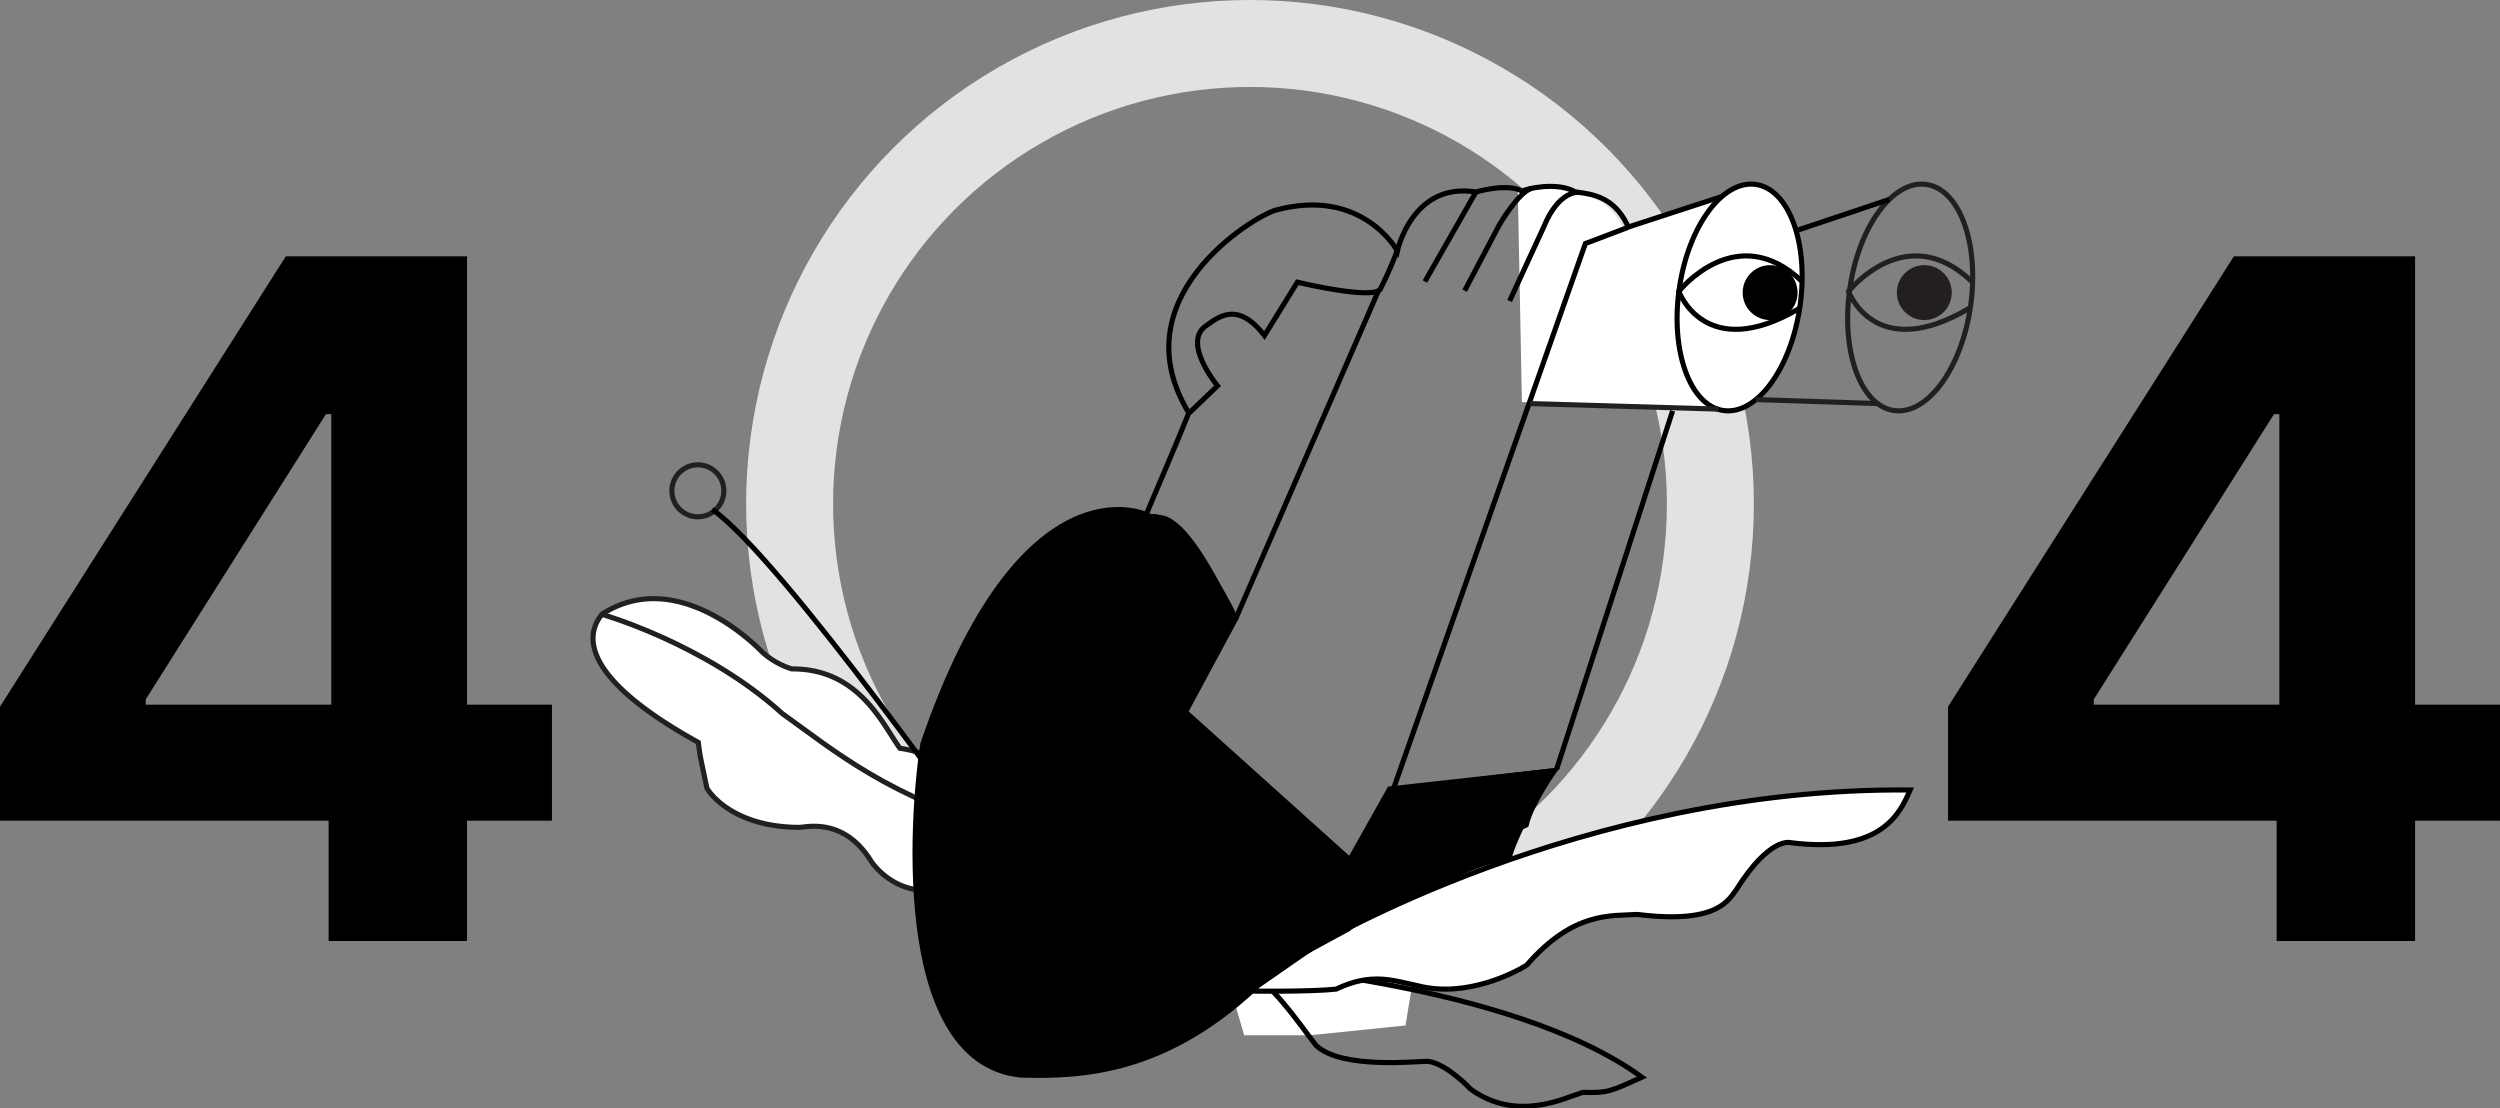 <svg xmlns="http://www.w3.org/2000/svg" width="488.719" height="216.598" viewBox="0 0 488.719 216.598">
  <rect x="0" y="0" width="488.719" height="216.598" fill="#808080" stroke="none"/>
  <g id="error" transform="translate(-716 -327)">
    <ellipse id="Ellipse_78311" data-name="Ellipse 78311" cx="5.081" cy="5.081" rx="5.081" ry="5.081" transform="translate(847.342 417.866)" fill="none" stroke="#231f20" stroke-miterlimit="10" stroke-width="1"/>
    <path id="Path_108305" data-name="Path 108305" d="M9.924-40.228V-62.513L65.8-150.545H85.016V-119.7H73.644L38.418-63.951v1.046h79.405v22.678ZM74.167-16.7V-47.024l.523-9.868v-93.653h26.534V-16.7ZM390.743-40.228V-62.513l55.878-88.032h19.214V-119.7H454.463L419.237-63.951v1.046h79.405v22.678ZM454.986-16.7V-47.024l.523-9.868v-93.653h26.534V-16.7Z" transform="translate(706.076 527.653)"/>
    <g id="Group_127383" data-name="Group 127383">
      <g id="Ellipse_78306" data-name="Ellipse 78306" transform="translate(861.859 327)" fill="none" stroke="#e2e2e2" stroke-width="17">
        <circle cx="98.5" cy="98.5" r="98.5" stroke="none"/>
        <circle cx="98.5" cy="98.5" r="90" fill="none"/>
      </g>
      <path id="Path_108303" data-name="Path 108303" d="M20929.857-7815.716s6.563-1.282,9.654,0c3.168.679,8.414,1.341,10.965,7.518,4.609-1.765,14.611-5.1,14.611-5.1l2.92-1.034,2.459,41.53c-.039.053-39.811-1.6-39.811-1.6Z" transform="translate(-19917.141 8180)" fill="#fff"/>
      <g id="Group_127380" data-name="Group 127380" transform="translate(144.949 81.888)">
        <g id="Group_127381" data-name="Group 127381" transform="translate(686.984 362.143)">
          <path id="Path_108295" data-name="Path 108295" d="M3677.024,1614.85a21.859,21.859,0,0,0-12-5.769c-3.346-4.615-7.99-15.606-21.145-15.519a15.689,15.689,0,0,1-5.8-3.317c-2.106-2.193-17.077-16.587-31.328-7.356-1.327,1.846-8.077,10.154,18.866,25.039.4,3.115.173,1.673,1.673,8.942.981,1.673,5.9,7.63,18.1,7.673,1.341-.043,8.784-2.019,14.091,6.75,2.308,3.173,10.962,11.712,27.173-1.731C3678.985,1616.12,3677.024,1614.85,3677.024,1614.85Z" transform="translate(-3605.035 -1579.829)" fill="#fff" stroke="#231f20" stroke-miterlimit="10" stroke-width="1"/>
          <path id="Path_108296" data-name="Path 108296" d="M3610,1588.667s20.25,5.769,35.25,19.385c10.039,7.154,20.827,16.5,44.251,23.077" transform="translate(-3608.281 -1585.608)" fill="#fff" stroke="#231f20" stroke-miterlimit="10" stroke-width="1"/>
        </g>
      </g>
      <path id="Path_108304" data-name="Path 108304" d="M20873.758-7659.539l8.783-7.253,14.584,2.652,12.1,3.48-1.326,8.12-18.646,1.915h-12.883Z" transform="translate(-19917.141 8180)" fill="#fff"/>
      <g id="Group_127379" data-name="Group 127379" transform="translate(-16690.127 5779.104)">
        <path id="Path_108283" data-name="Path 108283" d="M3329,1599" transform="translate(14350.297 -7002.056)" fill="#fff"/>
        <path id="Path_108284" data-name="Path 108284" d="M3220.173,1642.743c6.467.2,16.009,19.917,16.009,19.917l-9.845,18.277,32.131,28.9,7.78-13.843,32.225-3.572s-4.625,6.523-5.534,10.615c-3.143,1.409-23.3,9.926-38.326,18.906-5.573,3.331-9.44,9.283-12.767,11.184-18.946,18.643-35.921,19.1-47.743,18.794-25.917-2.728-20.714-54.816-19.1-64.718,19.2-56.382,43.65-44.863,43.65-44.863s6.29-14.7,8.336-19.855c-13.641-22.431,12.479-38.346,17.025-39.659,16.975-4.547,23.746,7.983,23.746,7.983s2.93-13.54,15.358-11.519c0,0,5.975-1.775,8.968-.206,3.221-1.083,7.957-1.361,10.458.206,3.764.379,7.553,1.263,10.029,6.164l.3.707.5-.17,18.084-5.9" transform="translate(14411.533 -6993.863)" fill="none" stroke="#000" stroke-miterlimit="10" stroke-width="1"/>
        <ellipse id="Ellipse_78307" data-name="Ellipse 78307" cx="22.323" cy="11.923" rx="22.323" ry="11.923" transform="matrix(0.142, -0.99, 0.99, 0.142, 17731.227, -5373.544)" fill="#fff" stroke="#000" stroke-miterlimit="10" stroke-width="1"/>
        <ellipse id="Ellipse_78308" data-name="Ellipse 78308" cx="22.323" cy="11.923" rx="22.323" ry="11.923" transform="matrix(0.142, -0.99, 0.99, 0.142, 17764.57, -5373.544)" fill="none" stroke="#231f20" stroke-miterlimit="10" stroke-width="1"/>
        <path id="Path_108285" data-name="Path 108285" d="M3443.832,1605.6c-12.849-12.274-24.081,1.954-24.081,1.954s5.141,14.2,23.612,3.292" transform="translate(14314.565 -7002.689)" fill="none" stroke="#000" stroke-miterlimit="10" stroke-width="1"/>
        <path id="Path_108292" data-name="Path 108292" d="M3443.832,1605.6c-12.849-12.274-24.081,1.954-24.081,1.954s5.141,14.2,23.612,3.292" transform="translate(14347.739 -7002.689)" fill="none" stroke="#231f20" stroke-miterlimit="10" stroke-width="1"/>
        <circle id="Ellipse_78309" data-name="Ellipse 78309" cx="5.368" cy="5.368" r="5.368" transform="translate(17746.795 -5400.271)"/>
        <circle id="Ellipse_78310" data-name="Ellipse 78310" cx="5.368" cy="5.368" r="5.368" transform="translate(17776.938 -5400.271)" fill="#231f20"/>
        <line id="Line_6855" data-name="Line 6855" x1="22.684" y2="70.081" transform="translate(17710.42 -5371.792)" fill="none" stroke="#000" stroke-miterlimit="10" stroke-width="1"/>
        <line id="Line_6856" data-name="Line 6856" y1="6.11" x2="18.225" transform="translate(17757.221 -5413.117)" fill="none" stroke="#000" stroke-miterlimit="10" stroke-width="1"/>
        <line id="Line_6857" data-name="Line 6857" x2="23.815" y2="0.782" transform="translate(17749.375 -5373.99)" fill="none" stroke="#231f20" stroke-miterlimit="10" stroke-width="1"/>
        <path id="Path_108286" data-name="Path 108286" d="M3261.938,1630.339l5.494-5.279s-6.972-8.412-2.274-11.708c2.5-1.781,6.24-4.888,11.443,1.882,1.478-2.356,6.442-10.433,6.442-10.433s14.777,3.549,16.217,1.352a74.715,74.715,0,0,0,3.458-7.946" transform="translate(14376.703 -7001.744)" fill="none" stroke="#000" stroke-miterlimit="10" stroke-width="1"/>
        <line id="Line_6858" data-name="Line 6858" x1="27.887" y2="64.074" transform="translate(17647.715 -5395.278)" fill="none" stroke="#000" stroke-miterlimit="10" stroke-width="1"/>
        <line id="Line_6859" data-name="Line 6859" y1="17.506" x2="9.978" transform="translate(17684.678 -5414.575)" fill="none" stroke="#000" stroke-miterlimit="10" stroke-width="1"/>
        <path id="Path_108287" data-name="Path 108287" d="M3350.688,1598.819l6.757-12.831s3.8-6.578,6.441-7.2" transform="translate(14341.759 -6994.096)" fill="none" stroke="#000" stroke-miterlimit="10" stroke-width="1"/>
        <path id="Path_108288" data-name="Path 108288" d="M3363.25,1602.605l6.819-14.8s2.366-6.352,6.667-6.471" transform="translate(14337.985 -6995.86)" fill="none" stroke="#000" stroke-miterlimit="10" stroke-width="1"/>
        <path id="Path_108289" data-name="Path 108289" d="M3373.457,1591.5l-8.185,3.107-37.5,106.534" transform="translate(14350.779 -6999.103)" fill="none" stroke="#000" stroke-miterlimit="10" stroke-width="1"/>
        <line id="Line_6860" data-name="Line 6860" x2="36.964" y2="1.544" transform="translate(17705.176 -5373.598)" fill="#fff"/>
        <path id="Path_108290" data-name="Path 108290" d="M17783.219-5344.285l36.965,1.083" transform="translate(-78.043 -28.923)" fill="none" stroke="#231f20" stroke-width="1"/>
      </g>
      <path id="Path_108298" data-name="Path 108298" d="M3793.4,1650.671s-40.611-57.747-54.148-67.171" transform="translate(-2884.039 -1156.928)" fill="none" stroke="#000" stroke-miterlimit="10" stroke-width="1"/>
      <path id="Path_108300" data-name="Path 108300" d="M4227.764,1396s54.4,3.329,80.188,22.106c-6.285,2.817-6.646,3.106-11.559,2.962-3.612,1.084-12.859,5.924-21.961-.65,0,0-4.479-4.84-8.236-5.418-2.022-.072-16.9,1.662-21.961-3.106-3.106-3.973-9.319-13.293-13.726-14.3l-2.926-.488Z" transform="translate(-3270.965 -880.525)" fill="none" stroke="#000" stroke-miterlimit="10" stroke-width="1"/>
      <path id="Path_108297" data-name="Path 108297" d="M3896.5,1630.608s52.413-31.292,116.546-30.629c-1.88,4.313-5.418,12.605-23.442,10.283,0,0-4.009-1.161-10.477,9.122-1.493,1.907-3.456,6.911-19.379,4.921-5.086.332-12.467-.691-21.672,9.924-1.99,1.244-11.694,6.552-21.4,3.981-4.561-.912-8.791-2.675-15.84.694-5.059.55-16.835.384-16.835.384Z" transform="translate(-2923.641 -1118.543)" fill="#fff" stroke="#000" stroke-miterlimit="10" stroke-width="1"/>
      <path id="Path_108291" data-name="Path 108291" d="M3221.346,1683.775c6.467.2,14.835,19.917,14.835,19.917l-9.845,18.277,32.131,28.9,7.78-13.843,32.224-3.807s-7.444,13.557-8.354,17.65c-1.549.694-4.439.594-12.18,4.409a111.4,111.4,0,0,1-12.567,5.4,19.477,19.477,0,0,0-6.9,4.406s-14.194,7.69-16.622,9.077c-18.946,18.642-35.921,19.1-47.743,18.794-25.917-2.728-20.714-54.816-19.1-64.718,19.2-56.382,43.65-44.863,43.65-44.863Z" transform="translate(-2278.594 -1256.08)"/>
    </g>
  </g>
</svg>
